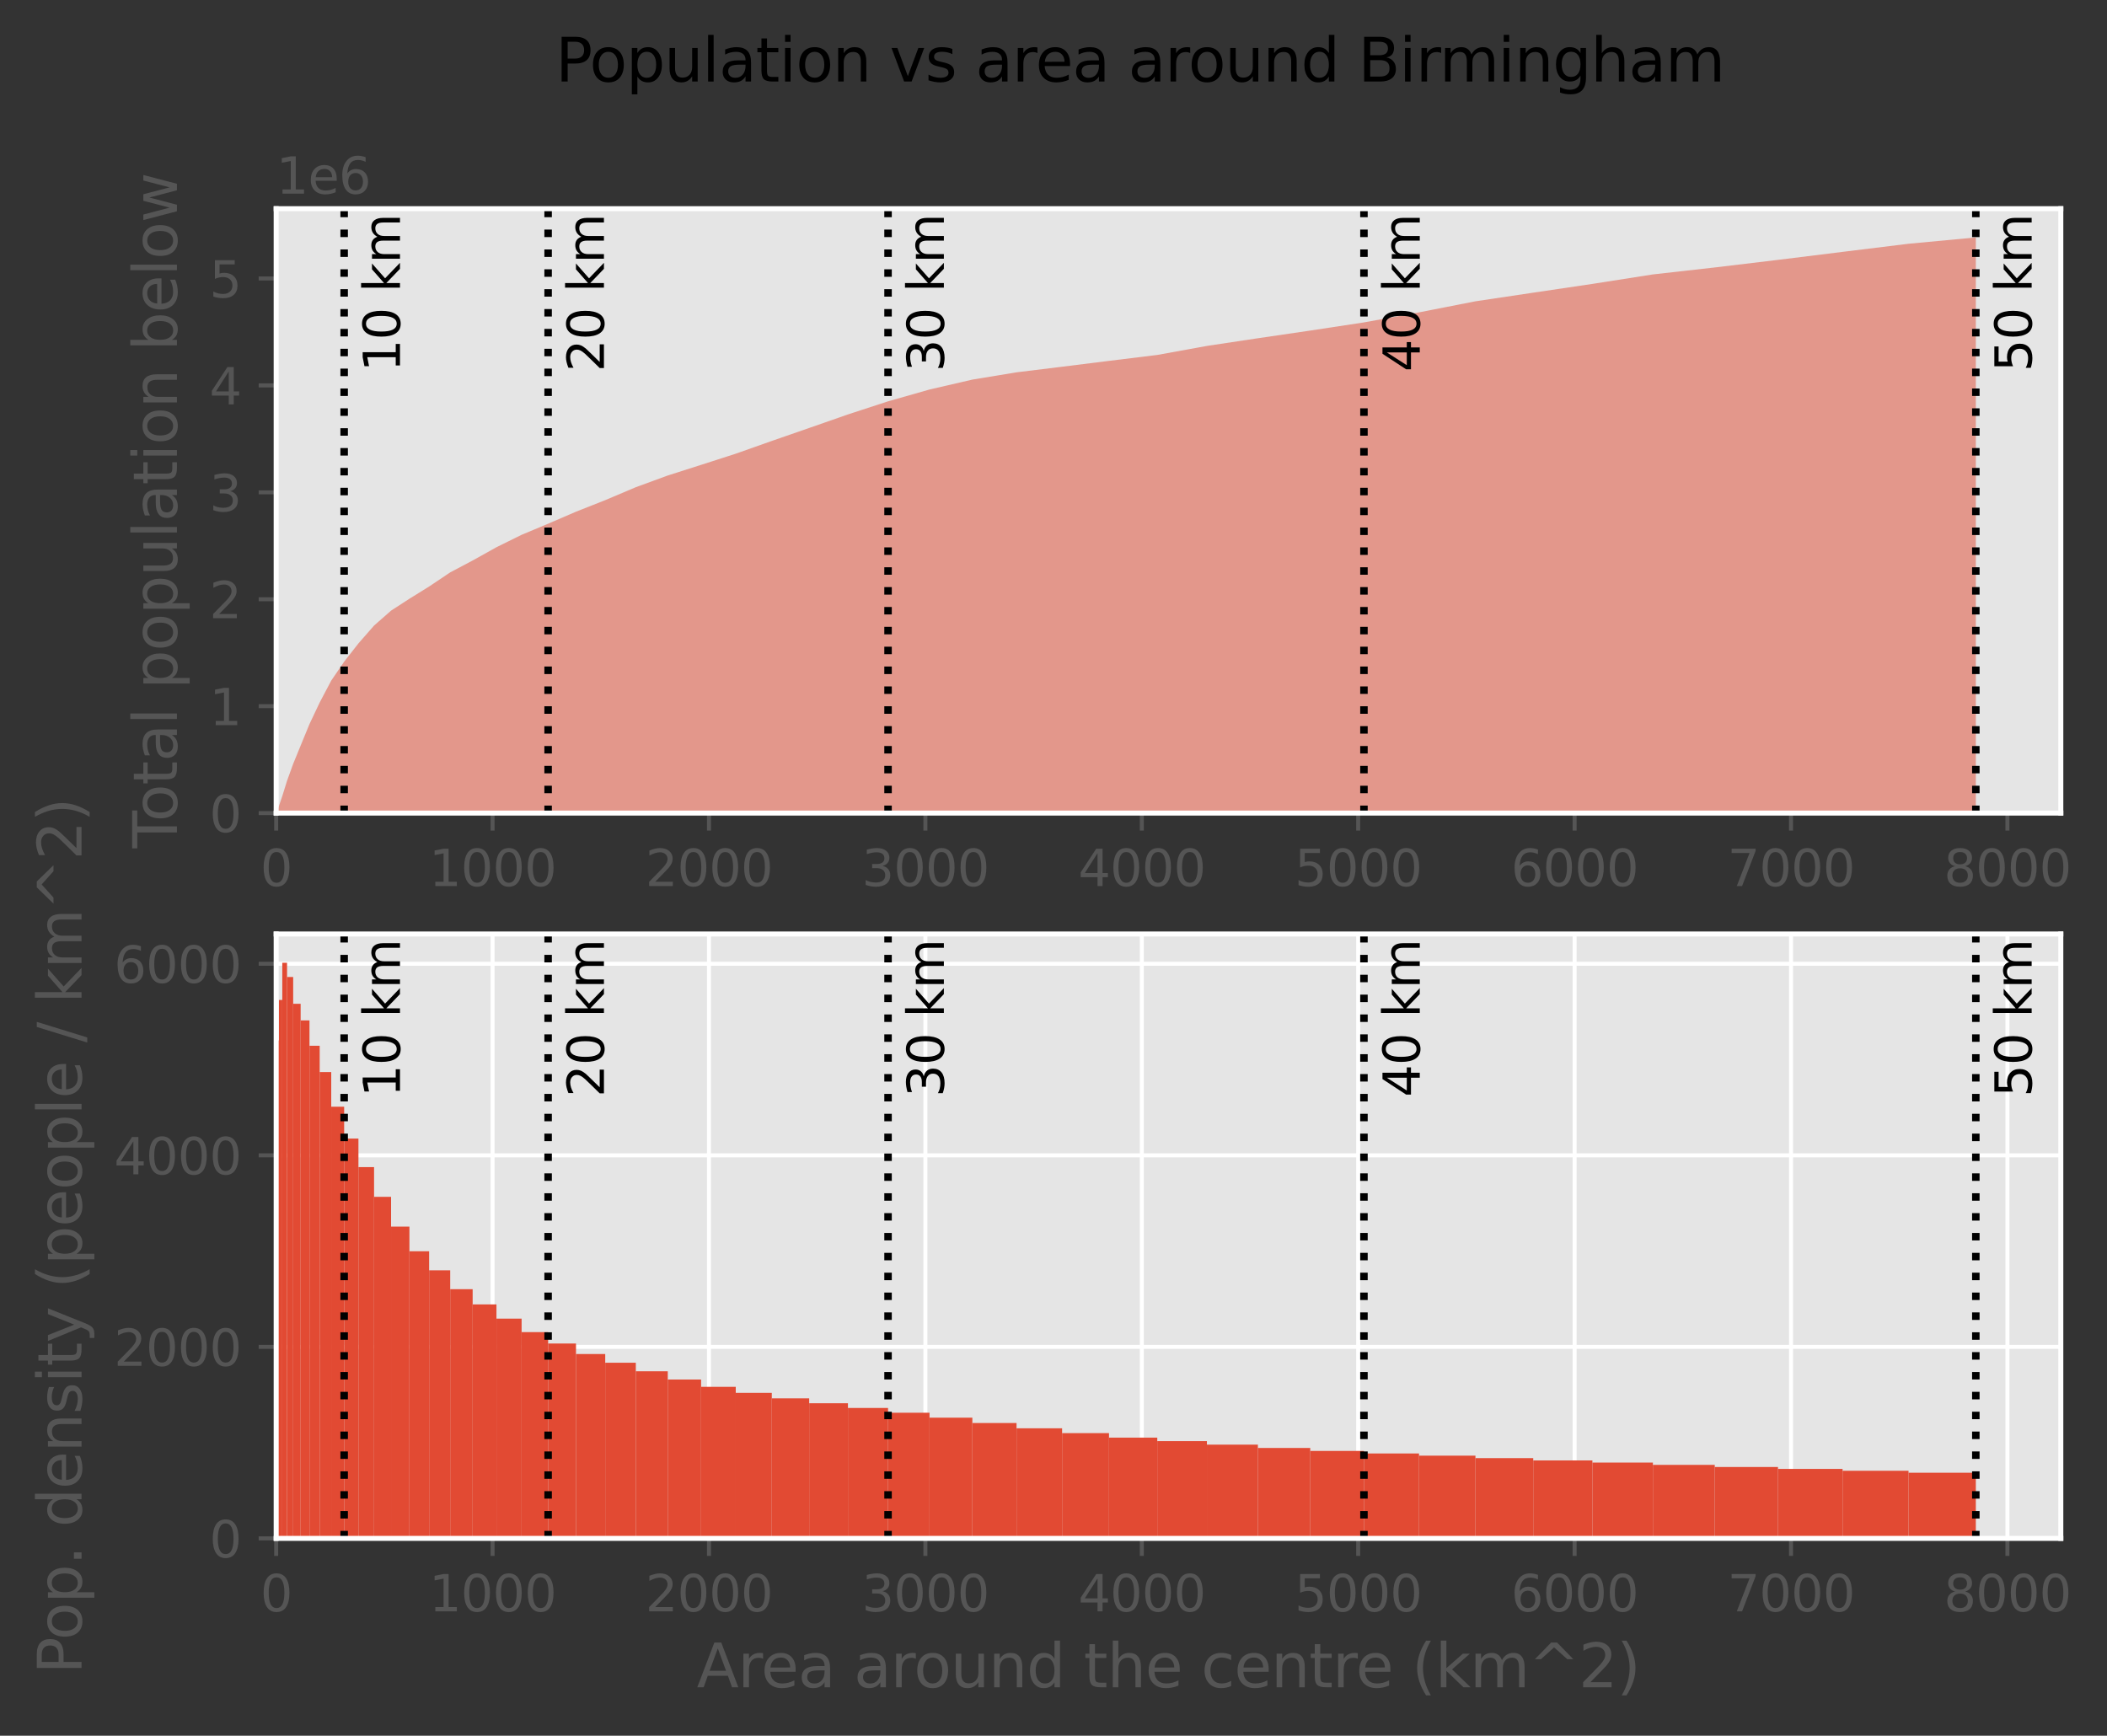 <?xml version="1.0" encoding="utf-8" standalone="no"?>
<!DOCTYPE svg PUBLIC "-//W3C//DTD SVG 1.1//EN"
  "http://www.w3.org/Graphics/SVG/1.1/DTD/svg11.dtd">
<svg xmlns:xlink="http://www.w3.org/1999/xlink" width="421.626pt" height="347.364pt" viewBox="0 0 421.626 347.364" xmlns="http://www.w3.org/2000/svg" version="1.1">
 <rect x="0" y="0" width="421.626" height="347.364" fill="#333333" stroke="none"/>
 <defs>
  <style type="text/css">*{stroke-linejoin: round; stroke-linecap: butt}</style>
 </defs>
 <g id="figure_1">
  <g id="patch_1">
   <path d="M 0 347.364 
L 421.626 347.364 
L 421.626 0 
L 0 0 
L 0 347.364 
z
" style="fill: none"/>
  </g>
  <g id="axes_1">
   <g id="patch_2">
    <path d="M 55.264 162.72 
L 412.384 162.72 
L 412.384 41.76 
L 55.264 41.76 
z
" style="fill: #e5e5e5"/>
   </g>
   <g id="matplotlib.axis_1">
    <g id="xtick_1">
     <g id="line2d_1">
      <defs>
       <path id="mc309a5db78" d="M 0 0 
L 0 3.5 
" style="stroke: #555555; stroke-width: 0.8"/>
      </defs>
      <g>
       <use xlink:href="#mc309a5db78" x="55.264" y="162.72" style="fill: #555555; stroke: #555555; stroke-width: 0.8"/>
      </g>
     </g>
     <g id="text_1">
      <!-- 0 -->
      <g style="fill: #555555" transform="translate(52.083 177.318) scale(0.1 -0.1)">
       <defs>
        <path id="DejaVuSans-30" d="M 2034 4250 
Q 1547 4250 1301 3770 
Q 1056 3291 1056 2328 
Q 1056 1369 1301 889 
Q 1547 409 2034 409 
Q 2525 409 2770 889 
Q 3016 1369 3016 2328 
Q 3016 3291 2770 3770 
Q 2525 4250 2034 4250 
z
M 2034 4750 
Q 2819 4750 3233 4129 
Q 3647 3509 3647 2328 
Q 3647 1150 3233 529 
Q 2819 -91 2034 -91 
Q 1250 -91 836 529 
Q 422 1150 422 2328 
Q 422 3509 836 4129 
Q 1250 4750 2034 4750 
z
" transform="scale(0.016)"/>
       </defs>
       <use xlink:href="#DejaVuSans-30"/>
      </g>
     </g>
    </g>
    <g id="xtick_2">
     <g id="line2d_2">
      <g>
       <use xlink:href="#mc309a5db78" x="98.568" y="162.72" style="fill: #555555; stroke: #555555; stroke-width: 0.8"/>
      </g>
     </g>
     <g id="text_2">
      <!-- 1000 -->
      <g style="fill: #555555" transform="translate(85.843 177.318) scale(0.1 -0.1)">
       <defs>
        <path id="DejaVuSans-31" d="M 794 531 
L 1825 531 
L 1825 4091 
L 703 3866 
L 703 4441 
L 1819 4666 
L 2450 4666 
L 2450 531 
L 3481 531 
L 3481 0 
L 794 0 
L 794 531 
z
" transform="scale(0.016)"/>
       </defs>
       <use xlink:href="#DejaVuSans-31"/>
       <use xlink:href="#DejaVuSans-30" x="63.623"/>
       <use xlink:href="#DejaVuSans-30" x="127.246"/>
       <use xlink:href="#DejaVuSans-30" x="190.869"/>
      </g>
     </g>
    </g>
    <g id="xtick_3">
     <g id="line2d_3">
      <g>
       <use xlink:href="#mc309a5db78" x="141.873" y="162.72" style="fill: #555555; stroke: #555555; stroke-width: 0.8"/>
      </g>
     </g>
     <g id="text_3">
      <!-- 2000 -->
      <g style="fill: #555555" transform="translate(129.148 177.318) scale(0.1 -0.1)">
       <defs>
        <path id="DejaVuSans-32" d="M 1228 531 
L 3431 531 
L 3431 0 
L 469 0 
L 469 531 
Q 828 903 1448 1529 
Q 2069 2156 2228 2338 
Q 2531 2678 2651 2914 
Q 2772 3150 2772 3378 
Q 2772 3750 2511 3984 
Q 2250 4219 1831 4219 
Q 1534 4219 1204 4116 
Q 875 4013 500 3803 
L 500 4441 
Q 881 4594 1212 4672 
Q 1544 4750 1819 4750 
Q 2544 4750 2975 4387 
Q 3406 4025 3406 3419 
Q 3406 3131 3298 2873 
Q 3191 2616 2906 2266 
Q 2828 2175 2409 1742 
Q 1991 1309 1228 531 
z
" transform="scale(0.016)"/>
       </defs>
       <use xlink:href="#DejaVuSans-32"/>
       <use xlink:href="#DejaVuSans-30" x="63.623"/>
       <use xlink:href="#DejaVuSans-30" x="127.246"/>
       <use xlink:href="#DejaVuSans-30" x="190.869"/>
      </g>
     </g>
    </g>
    <g id="xtick_4">
     <g id="line2d_4">
      <g>
       <use xlink:href="#mc309a5db78" x="185.178" y="162.72" style="fill: #555555; stroke: #555555; stroke-width: 0.8"/>
      </g>
     </g>
     <g id="text_4">
      <!-- 3000 -->
      <g style="fill: #555555" transform="translate(172.453 177.318) scale(0.1 -0.1)">
       <defs>
        <path id="DejaVuSans-33" d="M 2597 2516 
Q 3050 2419 3304 2112 
Q 3559 1806 3559 1356 
Q 3559 666 3084 287 
Q 2609 -91 1734 -91 
Q 1441 -91 1130 -33 
Q 819 25 488 141 
L 488 750 
Q 750 597 1062 519 
Q 1375 441 1716 441 
Q 2309 441 2620 675 
Q 2931 909 2931 1356 
Q 2931 1769 2642 2001 
Q 2353 2234 1838 2234 
L 1294 2234 
L 1294 2753 
L 1863 2753 
Q 2328 2753 2575 2939 
Q 2822 3125 2822 3475 
Q 2822 3834 2567 4026 
Q 2313 4219 1838 4219 
Q 1578 4219 1281 4162 
Q 984 4106 628 3988 
L 628 4550 
Q 988 4650 1302 4700 
Q 1616 4750 1894 4750 
Q 2613 4750 3031 4423 
Q 3450 4097 3450 3541 
Q 3450 3153 3228 2886 
Q 3006 2619 2597 2516 
z
" transform="scale(0.016)"/>
       </defs>
       <use xlink:href="#DejaVuSans-33"/>
       <use xlink:href="#DejaVuSans-30" x="63.623"/>
       <use xlink:href="#DejaVuSans-30" x="127.246"/>
       <use xlink:href="#DejaVuSans-30" x="190.869"/>
      </g>
     </g>
    </g>
    <g id="xtick_5">
     <g id="line2d_5">
      <g>
       <use xlink:href="#mc309a5db78" x="228.483" y="162.72" style="fill: #555555; stroke: #555555; stroke-width: 0.8"/>
      </g>
     </g>
     <g id="text_5">
      <!-- 4000 -->
      <g style="fill: #555555" transform="translate(215.758 177.318) scale(0.1 -0.1)">
       <defs>
        <path id="DejaVuSans-34" d="M 2419 4116 
L 825 1625 
L 2419 1625 
L 2419 4116 
z
M 2253 4666 
L 3047 4666 
L 3047 1625 
L 3713 1625 
L 3713 1100 
L 3047 1100 
L 3047 0 
L 2419 0 
L 2419 1100 
L 313 1100 
L 313 1709 
L 2253 4666 
z
" transform="scale(0.016)"/>
       </defs>
       <use xlink:href="#DejaVuSans-34"/>
       <use xlink:href="#DejaVuSans-30" x="63.623"/>
       <use xlink:href="#DejaVuSans-30" x="127.246"/>
       <use xlink:href="#DejaVuSans-30" x="190.869"/>
      </g>
     </g>
    </g>
    <g id="xtick_6">
     <g id="line2d_6">
      <g>
       <use xlink:href="#mc309a5db78" x="271.787" y="162.72" style="fill: #555555; stroke: #555555; stroke-width: 0.8"/>
      </g>
     </g>
     <g id="text_6">
      <!-- 5000 -->
      <g style="fill: #555555" transform="translate(259.062 177.318) scale(0.1 -0.1)">
       <defs>
        <path id="DejaVuSans-35" d="M 691 4666 
L 3169 4666 
L 3169 4134 
L 1269 4134 
L 1269 2991 
Q 1406 3038 1543 3061 
Q 1681 3084 1819 3084 
Q 2600 3084 3056 2656 
Q 3513 2228 3513 1497 
Q 3513 744 3044 326 
Q 2575 -91 1722 -91 
Q 1428 -91 1123 -41 
Q 819 9 494 109 
L 494 744 
Q 775 591 1075 516 
Q 1375 441 1709 441 
Q 2250 441 2565 725 
Q 2881 1009 2881 1497 
Q 2881 1984 2565 2268 
Q 2250 2553 1709 2553 
Q 1456 2553 1204 2497 
Q 953 2441 691 2322 
L 691 4666 
z
" transform="scale(0.016)"/>
       </defs>
       <use xlink:href="#DejaVuSans-35"/>
       <use xlink:href="#DejaVuSans-30" x="63.623"/>
       <use xlink:href="#DejaVuSans-30" x="127.246"/>
       <use xlink:href="#DejaVuSans-30" x="190.869"/>
      </g>
     </g>
    </g>
    <g id="xtick_7">
     <g id="line2d_7">
      <g>
       <use xlink:href="#mc309a5db78" x="315.092" y="162.72" style="fill: #555555; stroke: #555555; stroke-width: 0.8"/>
      </g>
     </g>
     <g id="text_7">
      <!-- 6000 -->
      <g style="fill: #555555" transform="translate(302.367 177.318) scale(0.1 -0.1)">
       <defs>
        <path id="DejaVuSans-36" d="M 2113 2584 
Q 1688 2584 1439 2293 
Q 1191 2003 1191 1497 
Q 1191 994 1439 701 
Q 1688 409 2113 409 
Q 2538 409 2786 701 
Q 3034 994 3034 1497 
Q 3034 2003 2786 2293 
Q 2538 2584 2113 2584 
z
M 3366 4563 
L 3366 3988 
Q 3128 4100 2886 4159 
Q 2644 4219 2406 4219 
Q 1781 4219 1451 3797 
Q 1122 3375 1075 2522 
Q 1259 2794 1537 2939 
Q 1816 3084 2150 3084 
Q 2853 3084 3261 2657 
Q 3669 2231 3669 1497 
Q 3669 778 3244 343 
Q 2819 -91 2113 -91 
Q 1303 -91 875 529 
Q 447 1150 447 2328 
Q 447 3434 972 4092 
Q 1497 4750 2381 4750 
Q 2619 4750 2861 4703 
Q 3103 4656 3366 4563 
z
" transform="scale(0.016)"/>
       </defs>
       <use xlink:href="#DejaVuSans-36"/>
       <use xlink:href="#DejaVuSans-30" x="63.623"/>
       <use xlink:href="#DejaVuSans-30" x="127.246"/>
       <use xlink:href="#DejaVuSans-30" x="190.869"/>
      </g>
     </g>
    </g>
    <g id="xtick_8">
     <g id="line2d_8">
      <g>
       <use xlink:href="#mc309a5db78" x="358.397" y="162.72" style="fill: #555555; stroke: #555555; stroke-width: 0.8"/>
      </g>
     </g>
     <g id="text_8">
      <!-- 7000 -->
      <g style="fill: #555555" transform="translate(345.672 177.318) scale(0.1 -0.1)">
       <defs>
        <path id="DejaVuSans-37" d="M 525 4666 
L 3525 4666 
L 3525 4397 
L 1831 0 
L 1172 0 
L 2766 4134 
L 525 4134 
L 525 4666 
z
" transform="scale(0.016)"/>
       </defs>
       <use xlink:href="#DejaVuSans-37"/>
       <use xlink:href="#DejaVuSans-30" x="63.623"/>
       <use xlink:href="#DejaVuSans-30" x="127.246"/>
       <use xlink:href="#DejaVuSans-30" x="190.869"/>
      </g>
     </g>
    </g>
    <g id="xtick_9">
     <g id="line2d_9">
      <g>
       <use xlink:href="#mc309a5db78" x="401.701" y="162.72" style="fill: #555555; stroke: #555555; stroke-width: 0.8"/>
      </g>
     </g>
     <g id="text_9">
      <!-- 8000 -->
      <g style="fill: #555555" transform="translate(388.976 177.318) scale(0.1 -0.1)">
       <defs>
        <path id="DejaVuSans-38" d="M 2034 2216 
Q 1584 2216 1326 1975 
Q 1069 1734 1069 1313 
Q 1069 891 1326 650 
Q 1584 409 2034 409 
Q 2484 409 2743 651 
Q 3003 894 3003 1313 
Q 3003 1734 2745 1975 
Q 2488 2216 2034 2216 
z
M 1403 2484 
Q 997 2584 770 2862 
Q 544 3141 544 3541 
Q 544 4100 942 4425 
Q 1341 4750 2034 4750 
Q 2731 4750 3128 4425 
Q 3525 4100 3525 3541 
Q 3525 3141 3298 2862 
Q 3072 2584 2669 2484 
Q 3125 2378 3379 2068 
Q 3634 1759 3634 1313 
Q 3634 634 3220 271 
Q 2806 -91 2034 -91 
Q 1263 -91 848 271 
Q 434 634 434 1313 
Q 434 1759 690 2068 
Q 947 2378 1403 2484 
z
M 1172 3481 
Q 1172 3119 1398 2916 
Q 1625 2713 2034 2713 
Q 2441 2713 2670 2916 
Q 2900 3119 2900 3481 
Q 2900 3844 2670 4047 
Q 2441 4250 2034 4250 
Q 1625 4250 1398 4047 
Q 1172 3844 1172 3481 
z
" transform="scale(0.016)"/>
       </defs>
       <use xlink:href="#DejaVuSans-38"/>
       <use xlink:href="#DejaVuSans-30" x="63.623"/>
       <use xlink:href="#DejaVuSans-30" x="127.246"/>
       <use xlink:href="#DejaVuSans-30" x="190.869"/>
      </g>
     </g>
    </g>
   </g>
   <g id="matplotlib.axis_2">
    <g id="ytick_1">
     <g id="line2d_10">
      <defs>
       <path id="m0404ec7071" d="M 0 0 
L -3.5 0 
" style="stroke: #555555; stroke-width: 0.8"/>
      </defs>
      <g>
       <use xlink:href="#m0404ec7071" x="55.264" y="162.72" style="fill: #555555; stroke: #555555; stroke-width: 0.8"/>
      </g>
     </g>
     <g id="text_10">
      <!-- 0 -->
      <g style="fill: #555555" transform="translate(41.901 166.519) scale(0.1 -0.1)">
       <use xlink:href="#DejaVuSans-30"/>
      </g>
     </g>
    </g>
    <g id="ytick_2">
     <g id="line2d_11">
      <g>
       <use xlink:href="#m0404ec7071" x="55.264" y="141.322" style="fill: #555555; stroke: #555555; stroke-width: 0.8"/>
      </g>
     </g>
     <g id="text_11">
      <!-- 1 -->
      <g style="fill: #555555" transform="translate(41.901 145.122) scale(0.1 -0.1)">
       <use xlink:href="#DejaVuSans-31"/>
      </g>
     </g>
    </g>
    <g id="ytick_3">
     <g id="line2d_12">
      <g>
       <use xlink:href="#m0404ec7071" x="55.264" y="119.925" style="fill: #555555; stroke: #555555; stroke-width: 0.8"/>
      </g>
     </g>
     <g id="text_12">
      <!-- 2 -->
      <g style="fill: #555555" transform="translate(41.901 123.724) scale(0.1 -0.1)">
       <use xlink:href="#DejaVuSans-32"/>
      </g>
     </g>
    </g>
    <g id="ytick_4">
     <g id="line2d_13">
      <g>
       <use xlink:href="#m0404ec7071" x="55.264" y="98.527" style="fill: #555555; stroke: #555555; stroke-width: 0.8"/>
      </g>
     </g>
     <g id="text_13">
      <!-- 3 -->
      <g style="fill: #555555" transform="translate(41.901 102.326) scale(0.1 -0.1)">
       <use xlink:href="#DejaVuSans-33"/>
      </g>
     </g>
    </g>
    <g id="ytick_5">
     <g id="line2d_14">
      <g>
       <use xlink:href="#m0404ec7071" x="55.264" y="77.129" style="fill: #555555; stroke: #555555; stroke-width: 0.8"/>
      </g>
     </g>
     <g id="text_14">
      <!-- 4 -->
      <g style="fill: #555555" transform="translate(41.901 80.928) scale(0.1 -0.1)">
       <use xlink:href="#DejaVuSans-34"/>
      </g>
     </g>
    </g>
    <g id="ytick_6">
     <g id="line2d_15">
      <g>
       <use xlink:href="#m0404ec7071" x="55.264" y="55.732" style="fill: #555555; stroke: #555555; stroke-width: 0.8"/>
      </g>
     </g>
     <g id="text_15">
      <!-- 5 -->
      <g style="fill: #555555" transform="translate(41.901 59.531) scale(0.1 -0.1)">
       <use xlink:href="#DejaVuSans-35"/>
      </g>
     </g>
    </g>
    <g id="text_16">
     <!-- Total population below -->
     <g style="fill: #555555" transform="translate(35.406 169.74) rotate(-90) scale(0.12 -0.12)">
      <defs>
       <path id="DejaVuSans-54" d="M -19 4666 
L 3928 4666 
L 3928 4134 
L 2272 4134 
L 2272 0 
L 1638 0 
L 1638 4134 
L -19 4134 
L -19 4666 
z
" transform="scale(0.016)"/>
       <path id="DejaVuSans-6f" d="M 1959 3097 
Q 1497 3097 1228 2736 
Q 959 2375 959 1747 
Q 959 1119 1226 758 
Q 1494 397 1959 397 
Q 2419 397 2687 759 
Q 2956 1122 2956 1747 
Q 2956 2369 2687 2733 
Q 2419 3097 1959 3097 
z
M 1959 3584 
Q 2709 3584 3137 3096 
Q 3566 2609 3566 1747 
Q 3566 888 3137 398 
Q 2709 -91 1959 -91 
Q 1206 -91 779 398 
Q 353 888 353 1747 
Q 353 2609 779 3096 
Q 1206 3584 1959 3584 
z
" transform="scale(0.016)"/>
       <path id="DejaVuSans-74" d="M 1172 4494 
L 1172 3500 
L 2356 3500 
L 2356 3053 
L 1172 3053 
L 1172 1153 
Q 1172 725 1289 603 
Q 1406 481 1766 481 
L 2356 481 
L 2356 0 
L 1766 0 
Q 1100 0 847 248 
Q 594 497 594 1153 
L 594 3053 
L 172 3053 
L 172 3500 
L 594 3500 
L 594 4494 
L 1172 4494 
z
" transform="scale(0.016)"/>
       <path id="DejaVuSans-61" d="M 2194 1759 
Q 1497 1759 1228 1600 
Q 959 1441 959 1056 
Q 959 750 1161 570 
Q 1363 391 1709 391 
Q 2188 391 2477 730 
Q 2766 1069 2766 1631 
L 2766 1759 
L 2194 1759 
z
M 3341 1997 
L 3341 0 
L 2766 0 
L 2766 531 
Q 2569 213 2275 61 
Q 1981 -91 1556 -91 
Q 1019 -91 701 211 
Q 384 513 384 1019 
Q 384 1609 779 1909 
Q 1175 2209 1959 2209 
L 2766 2209 
L 2766 2266 
Q 2766 2663 2505 2880 
Q 2244 3097 1772 3097 
Q 1472 3097 1187 3025 
Q 903 2953 641 2809 
L 641 3341 
Q 956 3463 1253 3523 
Q 1550 3584 1831 3584 
Q 2591 3584 2966 3190 
Q 3341 2797 3341 1997 
z
" transform="scale(0.016)"/>
       <path id="DejaVuSans-6c" d="M 603 4863 
L 1178 4863 
L 1178 0 
L 603 0 
L 603 4863 
z
" transform="scale(0.016)"/>
       <path id="DejaVuSans-20" transform="scale(0.016)"/>
       <path id="DejaVuSans-70" d="M 1159 525 
L 1159 -1331 
L 581 -1331 
L 581 3500 
L 1159 3500 
L 1159 2969 
Q 1341 3281 1617 3432 
Q 1894 3584 2278 3584 
Q 2916 3584 3314 3078 
Q 3713 2572 3713 1747 
Q 3713 922 3314 415 
Q 2916 -91 2278 -91 
Q 1894 -91 1617 61 
Q 1341 213 1159 525 
z
M 3116 1747 
Q 3116 2381 2855 2742 
Q 2594 3103 2138 3103 
Q 1681 3103 1420 2742 
Q 1159 2381 1159 1747 
Q 1159 1113 1420 752 
Q 1681 391 2138 391 
Q 2594 391 2855 752 
Q 3116 1113 3116 1747 
z
" transform="scale(0.016)"/>
       <path id="DejaVuSans-75" d="M 544 1381 
L 544 3500 
L 1119 3500 
L 1119 1403 
Q 1119 906 1312 657 
Q 1506 409 1894 409 
Q 2359 409 2629 706 
Q 2900 1003 2900 1516 
L 2900 3500 
L 3475 3500 
L 3475 0 
L 2900 0 
L 2900 538 
Q 2691 219 2414 64 
Q 2138 -91 1772 -91 
Q 1169 -91 856 284 
Q 544 659 544 1381 
z
M 1991 3584 
L 1991 3584 
z
" transform="scale(0.016)"/>
       <path id="DejaVuSans-69" d="M 603 3500 
L 1178 3500 
L 1178 0 
L 603 0 
L 603 3500 
z
M 603 4863 
L 1178 4863 
L 1178 4134 
L 603 4134 
L 603 4863 
z
" transform="scale(0.016)"/>
       <path id="DejaVuSans-6e" d="M 3513 2113 
L 3513 0 
L 2938 0 
L 2938 2094 
Q 2938 2591 2744 2837 
Q 2550 3084 2163 3084 
Q 1697 3084 1428 2787 
Q 1159 2491 1159 1978 
L 1159 0 
L 581 0 
L 581 3500 
L 1159 3500 
L 1159 2956 
Q 1366 3272 1645 3428 
Q 1925 3584 2291 3584 
Q 2894 3584 3203 3211 
Q 3513 2838 3513 2113 
z
" transform="scale(0.016)"/>
       <path id="DejaVuSans-62" d="M 3116 1747 
Q 3116 2381 2855 2742 
Q 2594 3103 2138 3103 
Q 1681 3103 1420 2742 
Q 1159 2381 1159 1747 
Q 1159 1113 1420 752 
Q 1681 391 2138 391 
Q 2594 391 2855 752 
Q 3116 1113 3116 1747 
z
M 1159 2969 
Q 1341 3281 1617 3432 
Q 1894 3584 2278 3584 
Q 2916 3584 3314 3078 
Q 3713 2572 3713 1747 
Q 3713 922 3314 415 
Q 2916 -91 2278 -91 
Q 1894 -91 1617 61 
Q 1341 213 1159 525 
L 1159 0 
L 581 0 
L 581 4863 
L 1159 4863 
L 1159 2969 
z
" transform="scale(0.016)"/>
       <path id="DejaVuSans-65" d="M 3597 1894 
L 3597 1613 
L 953 1613 
Q 991 1019 1311 708 
Q 1631 397 2203 397 
Q 2534 397 2845 478 
Q 3156 559 3463 722 
L 3463 178 
Q 3153 47 2828 -22 
Q 2503 -91 2169 -91 
Q 1331 -91 842 396 
Q 353 884 353 1716 
Q 353 2575 817 3079 
Q 1281 3584 2069 3584 
Q 2775 3584 3186 3129 
Q 3597 2675 3597 1894 
z
M 3022 2063 
Q 3016 2534 2758 2815 
Q 2500 3097 2075 3097 
Q 1594 3097 1305 2825 
Q 1016 2553 972 2059 
L 3022 2063 
z
" transform="scale(0.016)"/>
       <path id="DejaVuSans-77" d="M 269 3500 
L 844 3500 
L 1563 769 
L 2278 3500 
L 2956 3500 
L 3675 769 
L 4391 3500 
L 4966 3500 
L 4050 0 
L 3372 0 
L 2619 2869 
L 1863 0 
L 1184 0 
L 269 3500 
z
" transform="scale(0.016)"/>
      </defs>
      <use xlink:href="#DejaVuSans-54"/>
      <use xlink:href="#DejaVuSans-6f" x="44.084"/>
      <use xlink:href="#DejaVuSans-74" x="105.266"/>
      <use xlink:href="#DejaVuSans-61" x="144.475"/>
      <use xlink:href="#DejaVuSans-6c" x="205.754"/>
      <use xlink:href="#DejaVuSans-20" x="233.537"/>
      <use xlink:href="#DejaVuSans-70" x="265.324"/>
      <use xlink:href="#DejaVuSans-6f" x="328.801"/>
      <use xlink:href="#DejaVuSans-70" x="389.982"/>
      <use xlink:href="#DejaVuSans-75" x="453.459"/>
      <use xlink:href="#DejaVuSans-6c" x="516.838"/>
      <use xlink:href="#DejaVuSans-61" x="544.621"/>
      <use xlink:href="#DejaVuSans-74" x="605.9"/>
      <use xlink:href="#DejaVuSans-69" x="645.109"/>
      <use xlink:href="#DejaVuSans-6f" x="672.893"/>
      <use xlink:href="#DejaVuSans-6e" x="734.074"/>
      <use xlink:href="#DejaVuSans-20" x="797.453"/>
      <use xlink:href="#DejaVuSans-62" x="829.24"/>
      <use xlink:href="#DejaVuSans-65" x="892.717"/>
      <use xlink:href="#DejaVuSans-6c" x="954.24"/>
      <use xlink:href="#DejaVuSans-6f" x="982.023"/>
      <use xlink:href="#DejaVuSans-77" x="1043.205"/>
     </g>
    </g>
    <g id="text_17">
     <!-- 1e6 -->
     <g style="fill: #555555" transform="translate(55.264 38.76) scale(0.1 -0.1)">
      <use xlink:href="#DejaVuSans-31"/>
      <use xlink:href="#DejaVuSans-65" x="63.623"/>
      <use xlink:href="#DejaVuSans-36" x="125.146"/>
     </g>
    </g>
   </g>
   <g id="PolyCollection_1">
    <path d="M 55.264 162.72 
L 55.264 162.72 
L 55.4 162.426 
L 55.808 161.322 
L 56.488 159.318 
L 57.44 156.255 
L 58.665 152.869 
L 60.161 149.211 
L 61.93 144.904 
L 63.971 140.589 
L 66.283 136.206 
L 68.868 132.419 
L 71.725 128.764 
L 74.854 125.19 
L 78.255 122.205 
L 81.929 119.822 
L 85.874 117.374 
L 90.091 114.545 
L 94.581 112.171 
L 99.343 109.514 
L 104.376 107.029 
L 109.682 104.811 
L 115.26 102.404 
L 121.11 100.092 
L 127.232 97.501 
L 133.626 95.159 
L 140.292 93.031 
L 147.231 90.796 
L 154.441 88.244 
L 161.924 85.647 
L 169.678 82.939 
L 177.705 80.317 
L 186.004 77.952 
L 194.575 75.969 
L 203.418 74.511 
L 212.533 73.394 
L 221.92 72.22 
L 231.579 71.034 
L 241.51 69.228 
L 251.714 67.693 
L 262.189 66.155 
L 272.937 64.522 
L 283.957 62.511 
L 295.248 60.298 
L 306.812 58.571 
L 318.648 56.816 
L 330.756 54.919 
L 343.136 53.525 
L 355.789 52.008 
L 368.713 50.406 
L 381.91 48.782 
L 395.378 47.52 
L 395.378 162.72 
L 395.378 162.72 
L 381.91 162.72 
L 368.713 162.72 
L 355.789 162.72 
L 343.136 162.72 
L 330.756 162.72 
L 318.648 162.72 
L 306.812 162.72 
L 295.248 162.72 
L 283.957 162.72 
L 272.937 162.72 
L 262.189 162.72 
L 251.714 162.72 
L 241.51 162.72 
L 231.579 162.72 
L 221.92 162.72 
L 212.533 162.72 
L 203.418 162.72 
L 194.575 162.72 
L 186.004 162.72 
L 177.705 162.72 
L 169.678 162.72 
L 161.924 162.72 
L 154.441 162.72 
L 147.231 162.72 
L 140.292 162.72 
L 133.626 162.72 
L 127.232 162.72 
L 121.11 162.72 
L 115.26 162.72 
L 109.682 162.72 
L 104.376 162.72 
L 99.343 162.72 
L 94.581 162.72 
L 90.091 162.72 
L 85.874 162.72 
L 81.929 162.72 
L 78.255 162.72 
L 74.854 162.72 
L 71.725 162.72 
L 68.868 162.72 
L 66.283 162.72 
L 63.971 162.72 
L 61.93 162.72 
L 60.161 162.72 
L 58.665 162.72 
L 57.44 162.72 
L 56.488 162.72 
L 55.808 162.72 
L 55.4 162.72 
L 55.264 162.72 
z
" clip-path="url(#p7b7cd3ddfc)" style="fill: #e24a33; fill-opacity: 0.5"/>
   </g>
   <g id="line2d_16">
    <path d="M 68.868 162.72 
L 68.868 41.76 
" clip-path="url(#p7b7cd3ddfc)" style="fill: none; stroke-dasharray: 1.5,2.475; stroke-dashoffset: 0; stroke: #000000; stroke-width: 1.5"/>
   </g>
   <g id="line2d_17">
    <path d="M 109.682 162.72 
L 109.682 41.76 
" clip-path="url(#p7b7cd3ddfc)" style="fill: none; stroke-dasharray: 1.5,2.475; stroke-dashoffset: 0; stroke: #000000; stroke-width: 1.5"/>
   </g>
   <g id="line2d_18">
    <path d="M 177.705 162.72 
L 177.705 41.76 
" clip-path="url(#p7b7cd3ddfc)" style="fill: none; stroke-dasharray: 1.5,2.475; stroke-dashoffset: 0; stroke: #000000; stroke-width: 1.5"/>
   </g>
   <g id="line2d_19">
    <path d="M 272.937 162.72 
L 272.937 41.76 
" clip-path="url(#p7b7cd3ddfc)" style="fill: none; stroke-dasharray: 1.5,2.475; stroke-dashoffset: 0; stroke: #000000; stroke-width: 1.5"/>
   </g>
   <g id="line2d_20">
    <path d="M 395.378 162.72 
L 395.378 41.76 
" clip-path="url(#p7b7cd3ddfc)" style="fill: none; stroke-dasharray: 1.5,2.475; stroke-dashoffset: 0; stroke: #000000; stroke-width: 1.5"/>
   </g>
   <g id="patch_3">
    <path d="M 55.264 162.72 
L 55.264 41.76 
" style="fill: none; stroke: #ffffff; stroke-linejoin: miter; stroke-linecap: square"/>
   </g>
   <g id="patch_4">
    <path d="M 412.384 162.72 
L 412.384 41.76 
" style="fill: none; stroke: #ffffff; stroke-linejoin: miter; stroke-linecap: square"/>
   </g>
   <g id="patch_5">
    <path d="M 55.264 162.72 
L 412.384 162.72 
" style="fill: none; stroke: #ffffff; stroke-linejoin: miter; stroke-linecap: square"/>
   </g>
   <g id="patch_6">
    <path d="M 55.264 41.76 
L 412.384 41.76 
" style="fill: none; stroke: #ffffff; stroke-linejoin: miter; stroke-linecap: square"/>
   </g>
   <g id="text_18">
    <!-- 10 km -->
    <g transform="translate(80.038 74.404) rotate(-90) scale(0.1 -0.1)">
     <defs>
      <path id="DejaVuSans-6b" d="M 581 4863 
L 1159 4863 
L 1159 1991 
L 2875 3500 
L 3609 3500 
L 1753 1863 
L 3688 0 
L 2938 0 
L 1159 1709 
L 1159 0 
L 581 0 
L 581 4863 
z
" transform="scale(0.016)"/>
      <path id="DejaVuSans-6d" d="M 3328 2828 
Q 3544 3216 3844 3400 
Q 4144 3584 4550 3584 
Q 5097 3584 5394 3201 
Q 5691 2819 5691 2113 
L 5691 0 
L 5113 0 
L 5113 2094 
Q 5113 2597 4934 2840 
Q 4756 3084 4391 3084 
Q 3944 3084 3684 2787 
Q 3425 2491 3425 1978 
L 3425 0 
L 2847 0 
L 2847 2094 
Q 2847 2600 2669 2842 
Q 2491 3084 2119 3084 
Q 1678 3084 1418 2786 
Q 1159 2488 1159 1978 
L 1159 0 
L 581 0 
L 581 3500 
L 1159 3500 
L 1159 2956 
Q 1356 3278 1631 3431 
Q 1906 3584 2284 3584 
Q 2666 3584 2933 3390 
Q 3200 3197 3328 2828 
z
" transform="scale(0.016)"/>
     </defs>
     <use xlink:href="#DejaVuSans-31"/>
     <use xlink:href="#DejaVuSans-30" x="63.623"/>
     <use xlink:href="#DejaVuSans-20" x="127.246"/>
     <use xlink:href="#DejaVuSans-6b" x="159.033"/>
     <use xlink:href="#DejaVuSans-6d" x="216.943"/>
    </g>
   </g>
   <g id="text_19">
    <!-- 20 km -->
    <g transform="translate(120.852 74.404) rotate(-90) scale(0.1 -0.1)">
     <use xlink:href="#DejaVuSans-32"/>
     <use xlink:href="#DejaVuSans-30" x="63.623"/>
     <use xlink:href="#DejaVuSans-20" x="127.246"/>
     <use xlink:href="#DejaVuSans-6b" x="159.033"/>
     <use xlink:href="#DejaVuSans-6d" x="216.943"/>
    </g>
   </g>
   <g id="text_20">
    <!-- 30 km -->
    <g transform="translate(188.875 74.404) rotate(-90) scale(0.1 -0.1)">
     <use xlink:href="#DejaVuSans-33"/>
     <use xlink:href="#DejaVuSans-30" x="63.623"/>
     <use xlink:href="#DejaVuSans-20" x="127.246"/>
     <use xlink:href="#DejaVuSans-6b" x="159.033"/>
     <use xlink:href="#DejaVuSans-6d" x="216.943"/>
    </g>
   </g>
   <g id="text_21">
    <!-- 40 km -->
    <g transform="translate(284.107 74.404) rotate(-90) scale(0.1 -0.1)">
     <use xlink:href="#DejaVuSans-34"/>
     <use xlink:href="#DejaVuSans-30" x="63.623"/>
     <use xlink:href="#DejaVuSans-20" x="127.246"/>
     <use xlink:href="#DejaVuSans-6b" x="159.033"/>
     <use xlink:href="#DejaVuSans-6d" x="216.943"/>
    </g>
   </g>
   <g id="text_22">
    <!-- 50 km -->
    <g transform="translate(406.548 74.404) rotate(-90) scale(0.1 -0.1)">
     <use xlink:href="#DejaVuSans-35"/>
     <use xlink:href="#DejaVuSans-30" x="63.623"/>
     <use xlink:href="#DejaVuSans-20" x="127.246"/>
     <use xlink:href="#DejaVuSans-6b" x="159.033"/>
     <use xlink:href="#DejaVuSans-6d" x="216.943"/>
    </g>
   </g>
  </g>
  <g id="axes_2">
   <g id="patch_7">
    <path d="M 55.264 307.872 
L 412.384 307.872 
L 412.384 186.912 
L 55.264 186.912 
z
" style="fill: #e5e5e5"/>
   </g>
   <g id="matplotlib.axis_3">
    <g id="xtick_10">
     <g id="line2d_21">
      <path d="M 55.264 307.872 
L 55.264 186.912 
" clip-path="url(#pbf2468cc4e)" style="fill: none; stroke: #ffffff; stroke-width: 0.8; stroke-linecap: square"/>
     </g>
     <g id="line2d_22">
      <g>
       <use xlink:href="#mc309a5db78" x="55.264" y="307.872" style="fill: #555555; stroke: #555555; stroke-width: 0.8"/>
      </g>
     </g>
     <g id="text_23">
      <!-- 0 -->
      <g style="fill: #555555" transform="translate(52.083 322.47) scale(0.1 -0.1)">
       <use xlink:href="#DejaVuSans-30"/>
      </g>
     </g>
    </g>
    <g id="xtick_11">
     <g id="line2d_23">
      <path d="M 98.568 307.872 
L 98.568 186.912 
" clip-path="url(#pbf2468cc4e)" style="fill: none; stroke: #ffffff; stroke-width: 0.8; stroke-linecap: square"/>
     </g>
     <g id="line2d_24">
      <g>
       <use xlink:href="#mc309a5db78" x="98.568" y="307.872" style="fill: #555555; stroke: #555555; stroke-width: 0.8"/>
      </g>
     </g>
     <g id="text_24">
      <!-- 1000 -->
      <g style="fill: #555555" transform="translate(85.843 322.47) scale(0.1 -0.1)">
       <use xlink:href="#DejaVuSans-31"/>
       <use xlink:href="#DejaVuSans-30" x="63.623"/>
       <use xlink:href="#DejaVuSans-30" x="127.246"/>
       <use xlink:href="#DejaVuSans-30" x="190.869"/>
      </g>
     </g>
    </g>
    <g id="xtick_12">
     <g id="line2d_25">
      <path d="M 141.873 307.872 
L 141.873 186.912 
" clip-path="url(#pbf2468cc4e)" style="fill: none; stroke: #ffffff; stroke-width: 0.8; stroke-linecap: square"/>
     </g>
     <g id="line2d_26">
      <g>
       <use xlink:href="#mc309a5db78" x="141.873" y="307.872" style="fill: #555555; stroke: #555555; stroke-width: 0.8"/>
      </g>
     </g>
     <g id="text_25">
      <!-- 2000 -->
      <g style="fill: #555555" transform="translate(129.148 322.47) scale(0.1 -0.1)">
       <use xlink:href="#DejaVuSans-32"/>
       <use xlink:href="#DejaVuSans-30" x="63.623"/>
       <use xlink:href="#DejaVuSans-30" x="127.246"/>
       <use xlink:href="#DejaVuSans-30" x="190.869"/>
      </g>
     </g>
    </g>
    <g id="xtick_13">
     <g id="line2d_27">
      <path d="M 185.178 307.872 
L 185.178 186.912 
" clip-path="url(#pbf2468cc4e)" style="fill: none; stroke: #ffffff; stroke-width: 0.8; stroke-linecap: square"/>
     </g>
     <g id="line2d_28">
      <g>
       <use xlink:href="#mc309a5db78" x="185.178" y="307.872" style="fill: #555555; stroke: #555555; stroke-width: 0.8"/>
      </g>
     </g>
     <g id="text_26">
      <!-- 3000 -->
      <g style="fill: #555555" transform="translate(172.453 322.47) scale(0.1 -0.1)">
       <use xlink:href="#DejaVuSans-33"/>
       <use xlink:href="#DejaVuSans-30" x="63.623"/>
       <use xlink:href="#DejaVuSans-30" x="127.246"/>
       <use xlink:href="#DejaVuSans-30" x="190.869"/>
      </g>
     </g>
    </g>
    <g id="xtick_14">
     <g id="line2d_29">
      <path d="M 228.483 307.872 
L 228.483 186.912 
" clip-path="url(#pbf2468cc4e)" style="fill: none; stroke: #ffffff; stroke-width: 0.8; stroke-linecap: square"/>
     </g>
     <g id="line2d_30">
      <g>
       <use xlink:href="#mc309a5db78" x="228.483" y="307.872" style="fill: #555555; stroke: #555555; stroke-width: 0.8"/>
      </g>
     </g>
     <g id="text_27">
      <!-- 4000 -->
      <g style="fill: #555555" transform="translate(215.758 322.47) scale(0.1 -0.1)">
       <use xlink:href="#DejaVuSans-34"/>
       <use xlink:href="#DejaVuSans-30" x="63.623"/>
       <use xlink:href="#DejaVuSans-30" x="127.246"/>
       <use xlink:href="#DejaVuSans-30" x="190.869"/>
      </g>
     </g>
    </g>
    <g id="xtick_15">
     <g id="line2d_31">
      <path d="M 271.787 307.872 
L 271.787 186.912 
" clip-path="url(#pbf2468cc4e)" style="fill: none; stroke: #ffffff; stroke-width: 0.8; stroke-linecap: square"/>
     </g>
     <g id="line2d_32">
      <g>
       <use xlink:href="#mc309a5db78" x="271.787" y="307.872" style="fill: #555555; stroke: #555555; stroke-width: 0.8"/>
      </g>
     </g>
     <g id="text_28">
      <!-- 5000 -->
      <g style="fill: #555555" transform="translate(259.062 322.47) scale(0.1 -0.1)">
       <use xlink:href="#DejaVuSans-35"/>
       <use xlink:href="#DejaVuSans-30" x="63.623"/>
       <use xlink:href="#DejaVuSans-30" x="127.246"/>
       <use xlink:href="#DejaVuSans-30" x="190.869"/>
      </g>
     </g>
    </g>
    <g id="xtick_16">
     <g id="line2d_33">
      <path d="M 315.092 307.872 
L 315.092 186.912 
" clip-path="url(#pbf2468cc4e)" style="fill: none; stroke: #ffffff; stroke-width: 0.8; stroke-linecap: square"/>
     </g>
     <g id="line2d_34">
      <g>
       <use xlink:href="#mc309a5db78" x="315.092" y="307.872" style="fill: #555555; stroke: #555555; stroke-width: 0.8"/>
      </g>
     </g>
     <g id="text_29">
      <!-- 6000 -->
      <g style="fill: #555555" transform="translate(302.367 322.47) scale(0.1 -0.1)">
       <use xlink:href="#DejaVuSans-36"/>
       <use xlink:href="#DejaVuSans-30" x="63.623"/>
       <use xlink:href="#DejaVuSans-30" x="127.246"/>
       <use xlink:href="#DejaVuSans-30" x="190.869"/>
      </g>
     </g>
    </g>
    <g id="xtick_17">
     <g id="line2d_35">
      <path d="M 358.397 307.872 
L 358.397 186.912 
" clip-path="url(#pbf2468cc4e)" style="fill: none; stroke: #ffffff; stroke-width: 0.8; stroke-linecap: square"/>
     </g>
     <g id="line2d_36">
      <g>
       <use xlink:href="#mc309a5db78" x="358.397" y="307.872" style="fill: #555555; stroke: #555555; stroke-width: 0.8"/>
      </g>
     </g>
     <g id="text_30">
      <!-- 7000 -->
      <g style="fill: #555555" transform="translate(345.672 322.47) scale(0.1 -0.1)">
       <use xlink:href="#DejaVuSans-37"/>
       <use xlink:href="#DejaVuSans-30" x="63.623"/>
       <use xlink:href="#DejaVuSans-30" x="127.246"/>
       <use xlink:href="#DejaVuSans-30" x="190.869"/>
      </g>
     </g>
    </g>
    <g id="xtick_18">
     <g id="line2d_37">
      <path d="M 401.701 307.872 
L 401.701 186.912 
" clip-path="url(#pbf2468cc4e)" style="fill: none; stroke: #ffffff; stroke-width: 0.8; stroke-linecap: square"/>
     </g>
     <g id="line2d_38">
      <g>
       <use xlink:href="#mc309a5db78" x="401.701" y="307.872" style="fill: #555555; stroke: #555555; stroke-width: 0.8"/>
      </g>
     </g>
     <g id="text_31">
      <!-- 8000 -->
      <g style="fill: #555555" transform="translate(388.976 322.47) scale(0.1 -0.1)">
       <use xlink:href="#DejaVuSans-38"/>
       <use xlink:href="#DejaVuSans-30" x="63.623"/>
       <use xlink:href="#DejaVuSans-30" x="127.246"/>
       <use xlink:href="#DejaVuSans-30" x="190.869"/>
      </g>
     </g>
    </g>
    <g id="text_32">
     <!-- Area around the centre (km^2) -->
     <g style="fill: #555555" transform="translate(139.436 337.668) scale(0.12 -0.12)">
      <defs>
       <path id="DejaVuSans-41" d="M 2188 4044 
L 1331 1722 
L 3047 1722 
L 2188 4044 
z
M 1831 4666 
L 2547 4666 
L 4325 0 
L 3669 0 
L 3244 1197 
L 1141 1197 
L 716 0 
L 50 0 
L 1831 4666 
z
" transform="scale(0.016)"/>
       <path id="DejaVuSans-72" d="M 2631 2963 
Q 2534 3019 2420 3045 
Q 2306 3072 2169 3072 
Q 1681 3072 1420 2755 
Q 1159 2438 1159 1844 
L 1159 0 
L 581 0 
L 581 3500 
L 1159 3500 
L 1159 2956 
Q 1341 3275 1631 3429 
Q 1922 3584 2338 3584 
Q 2397 3584 2469 3576 
Q 2541 3569 2628 3553 
L 2631 2963 
z
" transform="scale(0.016)"/>
       <path id="DejaVuSans-64" d="M 2906 2969 
L 2906 4863 
L 3481 4863 
L 3481 0 
L 2906 0 
L 2906 525 
Q 2725 213 2448 61 
Q 2172 -91 1784 -91 
Q 1150 -91 751 415 
Q 353 922 353 1747 
Q 353 2572 751 3078 
Q 1150 3584 1784 3584 
Q 2172 3584 2448 3432 
Q 2725 3281 2906 2969 
z
M 947 1747 
Q 947 1113 1208 752 
Q 1469 391 1925 391 
Q 2381 391 2643 752 
Q 2906 1113 2906 1747 
Q 2906 2381 2643 2742 
Q 2381 3103 1925 3103 
Q 1469 3103 1208 2742 
Q 947 2381 947 1747 
z
" transform="scale(0.016)"/>
       <path id="DejaVuSans-68" d="M 3513 2113 
L 3513 0 
L 2938 0 
L 2938 2094 
Q 2938 2591 2744 2837 
Q 2550 3084 2163 3084 
Q 1697 3084 1428 2787 
Q 1159 2491 1159 1978 
L 1159 0 
L 581 0 
L 581 4863 
L 1159 4863 
L 1159 2956 
Q 1366 3272 1645 3428 
Q 1925 3584 2291 3584 
Q 2894 3584 3203 3211 
Q 3513 2838 3513 2113 
z
" transform="scale(0.016)"/>
       <path id="DejaVuSans-63" d="M 3122 3366 
L 3122 2828 
Q 2878 2963 2633 3030 
Q 2388 3097 2138 3097 
Q 1578 3097 1268 2742 
Q 959 2388 959 1747 
Q 959 1106 1268 751 
Q 1578 397 2138 397 
Q 2388 397 2633 464 
Q 2878 531 3122 666 
L 3122 134 
Q 2881 22 2623 -34 
Q 2366 -91 2075 -91 
Q 1284 -91 818 406 
Q 353 903 353 1747 
Q 353 2603 823 3093 
Q 1294 3584 2113 3584 
Q 2378 3584 2631 3529 
Q 2884 3475 3122 3366 
z
" transform="scale(0.016)"/>
       <path id="DejaVuSans-28" d="M 1984 4856 
Q 1566 4138 1362 3434 
Q 1159 2731 1159 2009 
Q 1159 1288 1364 580 
Q 1569 -128 1984 -844 
L 1484 -844 
Q 1016 -109 783 600 
Q 550 1309 550 2009 
Q 550 2706 781 3412 
Q 1013 4119 1484 4856 
L 1984 4856 
z
" transform="scale(0.016)"/>
       <path id="DejaVuSans-5e" d="M 2988 4666 
L 4684 2925 
L 4056 2925 
L 2681 4159 
L 1306 2925 
L 678 2925 
L 2375 4666 
L 2988 4666 
z
" transform="scale(0.016)"/>
       <path id="DejaVuSans-29" d="M 513 4856 
L 1013 4856 
Q 1481 4119 1714 3412 
Q 1947 2706 1947 2009 
Q 1947 1309 1714 600 
Q 1481 -109 1013 -844 
L 513 -844 
Q 928 -128 1133 580 
Q 1338 1288 1338 2009 
Q 1338 2731 1133 3434 
Q 928 4138 513 4856 
z
" transform="scale(0.016)"/>
      </defs>
      <use xlink:href="#DejaVuSans-41"/>
      <use xlink:href="#DejaVuSans-72" x="68.408"/>
      <use xlink:href="#DejaVuSans-65" x="107.271"/>
      <use xlink:href="#DejaVuSans-61" x="168.795"/>
      <use xlink:href="#DejaVuSans-20" x="230.074"/>
      <use xlink:href="#DejaVuSans-61" x="261.861"/>
      <use xlink:href="#DejaVuSans-72" x="323.141"/>
      <use xlink:href="#DejaVuSans-6f" x="362.004"/>
      <use xlink:href="#DejaVuSans-75" x="423.186"/>
      <use xlink:href="#DejaVuSans-6e" x="486.564"/>
      <use xlink:href="#DejaVuSans-64" x="549.943"/>
      <use xlink:href="#DejaVuSans-20" x="613.42"/>
      <use xlink:href="#DejaVuSans-74" x="645.207"/>
      <use xlink:href="#DejaVuSans-68" x="684.416"/>
      <use xlink:href="#DejaVuSans-65" x="747.795"/>
      <use xlink:href="#DejaVuSans-20" x="809.318"/>
      <use xlink:href="#DejaVuSans-63" x="841.105"/>
      <use xlink:href="#DejaVuSans-65" x="896.086"/>
      <use xlink:href="#DejaVuSans-6e" x="957.609"/>
      <use xlink:href="#DejaVuSans-74" x="1020.988"/>
      <use xlink:href="#DejaVuSans-72" x="1060.197"/>
      <use xlink:href="#DejaVuSans-65" x="1099.061"/>
      <use xlink:href="#DejaVuSans-20" x="1160.584"/>
      <use xlink:href="#DejaVuSans-28" x="1192.371"/>
      <use xlink:href="#DejaVuSans-6b" x="1231.385"/>
      <use xlink:href="#DejaVuSans-6d" x="1289.295"/>
      <use xlink:href="#DejaVuSans-5e" x="1386.707"/>
      <use xlink:href="#DejaVuSans-32" x="1470.496"/>
      <use xlink:href="#DejaVuSans-29" x="1534.119"/>
     </g>
    </g>
   </g>
   <g id="matplotlib.axis_4">
    <g id="ytick_7">
     <g id="line2d_39">
      <path d="M 55.264 307.872 
L 412.384 307.872 
" clip-path="url(#pbf2468cc4e)" style="fill: none; stroke: #ffffff; stroke-width: 0.8; stroke-linecap: square"/>
     </g>
     <g id="line2d_40">
      <g>
       <use xlink:href="#m0404ec7071" x="55.264" y="307.872" style="fill: #555555; stroke: #555555; stroke-width: 0.8"/>
      </g>
     </g>
     <g id="text_33">
      <!-- 0 -->
      <g style="fill: #555555" transform="translate(41.901 311.671) scale(0.1 -0.1)">
       <use xlink:href="#DejaVuSans-30"/>
      </g>
     </g>
    </g>
    <g id="ytick_8">
     <g id="line2d_41">
      <path d="M 55.264 269.541 
L 412.384 269.541 
" clip-path="url(#pbf2468cc4e)" style="fill: none; stroke: #ffffff; stroke-width: 0.8; stroke-linecap: square"/>
     </g>
     <g id="line2d_42">
      <g>
       <use xlink:href="#m0404ec7071" x="55.264" y="269.541" style="fill: #555555; stroke: #555555; stroke-width: 0.8"/>
      </g>
     </g>
     <g id="text_34">
      <!-- 2000 -->
      <g style="fill: #555555" transform="translate(22.814 273.34) scale(0.1 -0.1)">
       <use xlink:href="#DejaVuSans-32"/>
       <use xlink:href="#DejaVuSans-30" x="63.623"/>
       <use xlink:href="#DejaVuSans-30" x="127.246"/>
       <use xlink:href="#DejaVuSans-30" x="190.869"/>
      </g>
     </g>
    </g>
    <g id="ytick_9">
     <g id="line2d_43">
      <path d="M 55.264 231.21 
L 412.384 231.21 
" clip-path="url(#pbf2468cc4e)" style="fill: none; stroke: #ffffff; stroke-width: 0.8; stroke-linecap: square"/>
     </g>
     <g id="line2d_44">
      <g>
       <use xlink:href="#m0404ec7071" x="55.264" y="231.21" style="fill: #555555; stroke: #555555; stroke-width: 0.8"/>
      </g>
     </g>
     <g id="text_35">
      <!-- 4000 -->
      <g style="fill: #555555" transform="translate(22.814 235.009) scale(0.1 -0.1)">
       <use xlink:href="#DejaVuSans-34"/>
       <use xlink:href="#DejaVuSans-30" x="63.623"/>
       <use xlink:href="#DejaVuSans-30" x="127.246"/>
       <use xlink:href="#DejaVuSans-30" x="190.869"/>
      </g>
     </g>
    </g>
    <g id="ytick_10">
     <g id="line2d_45">
      <path d="M 55.264 192.879 
L 412.384 192.879 
" clip-path="url(#pbf2468cc4e)" style="fill: none; stroke: #ffffff; stroke-width: 0.8; stroke-linecap: square"/>
     </g>
     <g id="line2d_46">
      <g>
       <use xlink:href="#m0404ec7071" x="55.264" y="192.879" style="fill: #555555; stroke: #555555; stroke-width: 0.8"/>
      </g>
     </g>
     <g id="text_36">
      <!-- 6000 -->
      <g style="fill: #555555" transform="translate(22.814 196.678) scale(0.1 -0.1)">
       <use xlink:href="#DejaVuSans-36"/>
       <use xlink:href="#DejaVuSans-30" x="63.623"/>
       <use xlink:href="#DejaVuSans-30" x="127.246"/>
       <use xlink:href="#DejaVuSans-30" x="190.869"/>
      </g>
     </g>
    </g>
    <g id="text_37">
     <!-- Pop. density (people / km^2) -->
     <g style="fill: #555555" transform="translate(16.318 335.014) rotate(-90) scale(0.12 -0.12)">
      <defs>
       <path id="DejaVuSans-50" d="M 1259 4147 
L 1259 2394 
L 2053 2394 
Q 2494 2394 2734 2622 
Q 2975 2850 2975 3272 
Q 2975 3691 2734 3919 
Q 2494 4147 2053 4147 
L 1259 4147 
z
M 628 4666 
L 2053 4666 
Q 2838 4666 3239 4311 
Q 3641 3956 3641 3272 
Q 3641 2581 3239 2228 
Q 2838 1875 2053 1875 
L 1259 1875 
L 1259 0 
L 628 0 
L 628 4666 
z
" transform="scale(0.016)"/>
       <path id="DejaVuSans-2e" d="M 684 794 
L 1344 794 
L 1344 0 
L 684 0 
L 684 794 
z
" transform="scale(0.016)"/>
       <path id="DejaVuSans-73" d="M 2834 3397 
L 2834 2853 
Q 2591 2978 2328 3040 
Q 2066 3103 1784 3103 
Q 1356 3103 1142 2972 
Q 928 2841 928 2578 
Q 928 2378 1081 2264 
Q 1234 2150 1697 2047 
L 1894 2003 
Q 2506 1872 2764 1633 
Q 3022 1394 3022 966 
Q 3022 478 2636 193 
Q 2250 -91 1575 -91 
Q 1294 -91 989 -36 
Q 684 19 347 128 
L 347 722 
Q 666 556 975 473 
Q 1284 391 1588 391 
Q 1994 391 2212 530 
Q 2431 669 2431 922 
Q 2431 1156 2273 1281 
Q 2116 1406 1581 1522 
L 1381 1569 
Q 847 1681 609 1914 
Q 372 2147 372 2553 
Q 372 3047 722 3315 
Q 1072 3584 1716 3584 
Q 2034 3584 2315 3537 
Q 2597 3491 2834 3397 
z
" transform="scale(0.016)"/>
       <path id="DejaVuSans-79" d="M 2059 -325 
Q 1816 -950 1584 -1140 
Q 1353 -1331 966 -1331 
L 506 -1331 
L 506 -850 
L 844 -850 
Q 1081 -850 1212 -737 
Q 1344 -625 1503 -206 
L 1606 56 
L 191 3500 
L 800 3500 
L 1894 763 
L 2988 3500 
L 3597 3500 
L 2059 -325 
z
" transform="scale(0.016)"/>
       <path id="DejaVuSans-2f" d="M 1625 4666 
L 2156 4666 
L 531 -594 
L 0 -594 
L 1625 4666 
z
" transform="scale(0.016)"/>
      </defs>
      <use xlink:href="#DejaVuSans-50"/>
      <use xlink:href="#DejaVuSans-6f" x="56.678"/>
      <use xlink:href="#DejaVuSans-70" x="117.859"/>
      <use xlink:href="#DejaVuSans-2e" x="181.336"/>
      <use xlink:href="#DejaVuSans-20" x="213.123"/>
      <use xlink:href="#DejaVuSans-64" x="244.91"/>
      <use xlink:href="#DejaVuSans-65" x="308.387"/>
      <use xlink:href="#DejaVuSans-6e" x="369.91"/>
      <use xlink:href="#DejaVuSans-73" x="433.289"/>
      <use xlink:href="#DejaVuSans-69" x="485.389"/>
      <use xlink:href="#DejaVuSans-74" x="513.172"/>
      <use xlink:href="#DejaVuSans-79" x="552.381"/>
      <use xlink:href="#DejaVuSans-20" x="611.561"/>
      <use xlink:href="#DejaVuSans-28" x="643.348"/>
      <use xlink:href="#DejaVuSans-70" x="682.361"/>
      <use xlink:href="#DejaVuSans-65" x="745.838"/>
      <use xlink:href="#DejaVuSans-6f" x="807.361"/>
      <use xlink:href="#DejaVuSans-70" x="868.543"/>
      <use xlink:href="#DejaVuSans-6c" x="932.02"/>
      <use xlink:href="#DejaVuSans-65" x="959.803"/>
      <use xlink:href="#DejaVuSans-20" x="1021.326"/>
      <use xlink:href="#DejaVuSans-2f" x="1053.113"/>
      <use xlink:href="#DejaVuSans-20" x="1086.805"/>
      <use xlink:href="#DejaVuSans-6b" x="1118.592"/>
      <use xlink:href="#DejaVuSans-6d" x="1176.502"/>
      <use xlink:href="#DejaVuSans-5e" x="1273.914"/>
      <use xlink:href="#DejaVuSans-32" x="1357.703"/>
      <use xlink:href="#DejaVuSans-29" x="1421.326"/>
     </g>
    </g>
   </g>
   <g id="patch_8">
    <path d="M 55.264 307.872 
L 55.4 307.872 
L 55.4 224.111 
L 55.264 224.111 
z
" clip-path="url(#pbf2468cc4e)" style="fill: #e24a33"/>
   </g>
   <g id="patch_9">
    <path d="M 55.4 307.872 
L 55.808 307.872 
L 55.808 208.213 
L 55.4 208.213 
z
" clip-path="url(#pbf2468cc4e)" style="fill: #e24a33"/>
   </g>
   <g id="patch_10">
    <path d="M 55.808 307.872 
L 56.488 307.872 
L 56.488 200.116 
L 55.808 200.116 
z
" clip-path="url(#pbf2468cc4e)" style="fill: #e24a33"/>
   </g>
   <g id="patch_11">
    <path d="M 56.488 307.872 
L 57.44 307.872 
L 57.44 192.672 
L 56.488 192.672 
z
" clip-path="url(#pbf2468cc4e)" style="fill: #e24a33"/>
   </g>
   <g id="patch_12">
    <path d="M 57.44 307.872 
L 58.665 307.872 
L 58.665 195.527 
L 57.44 195.527 
z
" clip-path="url(#pbf2468cc4e)" style="fill: #e24a33"/>
   </g>
   <g id="patch_13">
    <path d="M 58.665 307.872 
L 60.161 307.872 
L 60.161 200.883 
L 58.665 200.883 
z
" clip-path="url(#pbf2468cc4e)" style="fill: #e24a33"/>
   </g>
   <g id="patch_14">
    <path d="M 60.161 307.872 
L 61.93 307.872 
L 61.93 204.209 
L 60.161 204.209 
z
" clip-path="url(#pbf2468cc4e)" style="fill: #e24a33"/>
   </g>
   <g id="patch_15">
    <path d="M 61.93 307.872 
L 63.971 307.872 
L 63.971 209.283 
L 61.93 209.283 
z
" clip-path="url(#pbf2468cc4e)" style="fill: #e24a33"/>
   </g>
   <g id="patch_16">
    <path d="M 63.971 307.872 
L 66.283 307.872 
L 66.283 214.546 
L 63.971 214.546 
z
" clip-path="url(#pbf2468cc4e)" style="fill: #e24a33"/>
   </g>
   <g id="patch_17">
    <path d="M 66.283 307.872 
L 68.868 307.872 
L 68.868 221.482 
L 66.283 221.482 
z
" clip-path="url(#pbf2468cc4e)" style="fill: #e24a33"/>
   </g>
   <g id="patch_18">
    <path d="M 68.868 307.872 
L 71.725 307.872 
L 71.725 227.863 
L 68.868 227.863 
z
" clip-path="url(#pbf2468cc4e)" style="fill: #e24a33"/>
   </g>
   <g id="patch_19">
    <path d="M 71.725 307.872 
L 74.854 307.872 
L 74.854 233.566 
L 71.725 233.566 
z
" clip-path="url(#pbf2468cc4e)" style="fill: #e24a33"/>
   </g>
   <g id="patch_20">
    <path d="M 74.854 307.872 
L 78.255 307.872 
L 78.255 239.522 
L 74.854 239.522 
z
" clip-path="url(#pbf2468cc4e)" style="fill: #e24a33"/>
   </g>
   <g id="patch_21">
    <path d="M 78.255 307.872 
L 81.929 307.872 
L 81.929 245.472 
L 78.255 245.472 
z
" clip-path="url(#pbf2468cc4e)" style="fill: #e24a33"/>
   </g>
   <g id="patch_22">
    <path d="M 81.929 307.872 
L 85.874 307.872 
L 85.874 250.413 
L 81.929 250.413 
z
" clip-path="url(#pbf2468cc4e)" style="fill: #e24a33"/>
   </g>
   <g id="patch_23">
    <path d="M 85.874 307.872 
L 90.091 307.872 
L 90.091 254.22 
L 85.874 254.22 
z
" clip-path="url(#pbf2468cc4e)" style="fill: #e24a33"/>
   </g>
   <g id="patch_24">
    <path d="M 90.091 307.872 
L 94.581 307.872 
L 94.581 258.005 
L 90.091 258.005 
z
" clip-path="url(#pbf2468cc4e)" style="fill: #e24a33"/>
   </g>
   <g id="patch_25">
    <path d="M 94.581 307.872 
L 99.343 307.872 
L 99.343 261.053 
L 94.581 261.053 
z
" clip-path="url(#pbf2468cc4e)" style="fill: #e24a33"/>
   </g>
   <g id="patch_26">
    <path d="M 99.343 307.872 
L 104.376 307.872 
L 104.376 263.89 
L 99.343 263.89 
z
" clip-path="url(#pbf2468cc4e)" style="fill: #e24a33"/>
   </g>
   <g id="patch_27">
    <path d="M 104.376 307.872 
L 109.682 307.872 
L 109.682 266.596 
L 104.376 266.596 
z
" clip-path="url(#pbf2468cc4e)" style="fill: #e24a33"/>
   </g>
   <g id="patch_28">
    <path d="M 109.682 307.872 
L 115.26 307.872 
L 115.26 268.878 
L 109.682 268.878 
z
" clip-path="url(#pbf2468cc4e)" style="fill: #e24a33"/>
   </g>
   <g id="patch_29">
    <path d="M 115.26 307.872 
L 121.11 307.872 
L 121.11 270.98 
L 115.26 270.98 
z
" clip-path="url(#pbf2468cc4e)" style="fill: #e24a33"/>
   </g>
   <g id="patch_30">
    <path d="M 121.11 307.872 
L 127.232 307.872 
L 127.232 272.722 
L 121.11 272.722 
z
" clip-path="url(#pbf2468cc4e)" style="fill: #e24a33"/>
   </g>
   <g id="patch_31">
    <path d="M 127.232 307.872 
L 133.626 307.872 
L 133.626 274.431 
L 127.232 274.431 
z
" clip-path="url(#pbf2468cc4e)" style="fill: #e24a33"/>
   </g>
   <g id="patch_32">
    <path d="M 133.626 307.872 
L 140.292 307.872 
L 140.292 276.082 
L 133.626 276.082 
z
" clip-path="url(#pbf2468cc4e)" style="fill: #e24a33"/>
   </g>
   <g id="patch_33">
    <path d="M 140.292 307.872 
L 147.231 307.872 
L 147.231 277.538 
L 140.292 277.538 
z
" clip-path="url(#pbf2468cc4e)" style="fill: #e24a33"/>
   </g>
   <g id="patch_34">
    <path d="M 147.231 307.872 
L 154.441 307.872 
L 154.441 278.745 
L 147.231 278.745 
z
" clip-path="url(#pbf2468cc4e)" style="fill: #e24a33"/>
   </g>
   <g id="patch_35">
    <path d="M 154.441 307.872 
L 161.924 307.872 
L 161.924 279.844 
L 154.441 279.844 
z
" clip-path="url(#pbf2468cc4e)" style="fill: #e24a33"/>
   </g>
   <g id="patch_36">
    <path d="M 161.924 307.872 
L 169.678 307.872 
L 169.678 280.826 
L 161.924 280.826 
z
" clip-path="url(#pbf2468cc4e)" style="fill: #e24a33"/>
   </g>
   <g id="patch_37">
    <path d="M 169.678 307.872 
L 177.705 307.872 
L 177.705 281.768 
L 169.678 281.768 
z
" clip-path="url(#pbf2468cc4e)" style="fill: #e24a33"/>
   </g>
   <g id="patch_38">
    <path d="M 177.705 307.872 
L 186.004 307.872 
L 186.004 282.723 
L 177.705 282.723 
z
" clip-path="url(#pbf2468cc4e)" style="fill: #e24a33"/>
   </g>
   <g id="patch_39">
    <path d="M 186.004 307.872 
L 194.575 307.872 
L 194.575 283.719 
L 186.004 283.719 
z
" clip-path="url(#pbf2468cc4e)" style="fill: #e24a33"/>
   </g>
   <g id="patch_40">
    <path d="M 194.575 307.872 
L 203.418 307.872 
L 203.418 284.778 
L 194.575 284.778 
z
" clip-path="url(#pbf2468cc4e)" style="fill: #e24a33"/>
   </g>
   <g id="patch_41">
    <path d="M 203.418 307.872 
L 212.533 307.872 
L 212.533 285.842 
L 203.418 285.842 
z
" clip-path="url(#pbf2468cc4e)" style="fill: #e24a33"/>
   </g>
   <g id="patch_42">
    <path d="M 212.533 307.872 
L 221.92 307.872 
L 221.92 286.809 
L 212.533 286.809 
z
" clip-path="url(#pbf2468cc4e)" style="fill: #e24a33"/>
   </g>
   <g id="patch_43">
    <path d="M 221.92 307.872 
L 231.579 307.872 
L 231.579 287.702 
L 221.92 287.702 
z
" clip-path="url(#pbf2468cc4e)" style="fill: #e24a33"/>
   </g>
   <g id="patch_44">
    <path d="M 231.579 307.872 
L 241.51 307.872 
L 241.51 288.402 
L 231.579 288.402 
z
" clip-path="url(#pbf2468cc4e)" style="fill: #e24a33"/>
   </g>
   <g id="patch_45">
    <path d="M 241.51 307.872 
L 251.714 307.872 
L 251.714 289.11 
L 241.51 289.11 
z
" clip-path="url(#pbf2468cc4e)" style="fill: #e24a33"/>
   </g>
   <g id="patch_46">
    <path d="M 251.714 307.872 
L 262.189 307.872 
L 262.189 289.771 
L 251.714 289.771 
z
" clip-path="url(#pbf2468cc4e)" style="fill: #e24a33"/>
   </g>
   <g id="patch_47">
    <path d="M 262.189 307.872 
L 272.937 307.872 
L 272.937 290.374 
L 262.189 290.374 
z
" clip-path="url(#pbf2468cc4e)" style="fill: #e24a33"/>
   </g>
   <g id="patch_48">
    <path d="M 272.937 307.872 
L 283.957 307.872 
L 283.957 290.876 
L 272.937 290.876 
z
" clip-path="url(#pbf2468cc4e)" style="fill: #e24a33"/>
   </g>
   <g id="patch_49">
    <path d="M 283.957 307.872 
L 295.248 307.872 
L 295.248 291.318 
L 283.957 291.318 
z
" clip-path="url(#pbf2468cc4e)" style="fill: #e24a33"/>
   </g>
   <g id="patch_50">
    <path d="M 295.248 307.872 
L 306.812 307.872 
L 306.812 291.813 
L 295.248 291.813 
z
" clip-path="url(#pbf2468cc4e)" style="fill: #e24a33"/>
   </g>
   <g id="patch_51">
    <path d="M 306.812 307.872 
L 318.648 307.872 
L 318.648 292.276 
L 306.812 292.276 
z
" clip-path="url(#pbf2468cc4e)" style="fill: #e24a33"/>
   </g>
   <g id="patch_52">
    <path d="M 318.648 307.872 
L 330.756 307.872 
L 330.756 292.694 
L 318.648 292.694 
z
" clip-path="url(#pbf2468cc4e)" style="fill: #e24a33"/>
   </g>
   <g id="patch_53">
    <path d="M 330.756 307.872 
L 343.136 307.872 
L 343.136 293.159 
L 330.756 293.159 
z
" clip-path="url(#pbf2468cc4e)" style="fill: #e24a33"/>
   </g>
   <g id="patch_54">
    <path d="M 343.136 307.872 
L 355.789 307.872 
L 355.789 293.583 
L 343.136 293.583 
z
" clip-path="url(#pbf2468cc4e)" style="fill: #e24a33"/>
   </g>
   <g id="patch_55">
    <path d="M 355.789 307.872 
L 368.713 307.872 
L 368.713 293.974 
L 355.789 293.974 
z
" clip-path="url(#pbf2468cc4e)" style="fill: #e24a33"/>
   </g>
   <g id="patch_56">
    <path d="M 368.713 307.872 
L 381.91 307.872 
L 381.91 294.343 
L 368.713 294.343 
z
" clip-path="url(#pbf2468cc4e)" style="fill: #e24a33"/>
   </g>
   <g id="patch_57">
    <path d="M 381.91 307.872 
L 395.378 307.872 
L 395.378 294.734 
L 381.91 294.734 
z
" clip-path="url(#pbf2468cc4e)" style="fill: #e24a33"/>
   </g>
   <g id="line2d_47">
    <path d="M 68.868 307.872 
L 68.868 186.912 
" clip-path="url(#pbf2468cc4e)" style="fill: none; stroke-dasharray: 1.5,2.475; stroke-dashoffset: 0; stroke: #000000; stroke-width: 1.5"/>
   </g>
   <g id="line2d_48">
    <path d="M 109.682 307.872 
L 109.682 186.912 
" clip-path="url(#pbf2468cc4e)" style="fill: none; stroke-dasharray: 1.5,2.475; stroke-dashoffset: 0; stroke: #000000; stroke-width: 1.5"/>
   </g>
   <g id="line2d_49">
    <path d="M 177.705 307.872 
L 177.705 186.912 
" clip-path="url(#pbf2468cc4e)" style="fill: none; stroke-dasharray: 1.5,2.475; stroke-dashoffset: 0; stroke: #000000; stroke-width: 1.5"/>
   </g>
   <g id="line2d_50">
    <path d="M 272.937 307.872 
L 272.937 186.912 
" clip-path="url(#pbf2468cc4e)" style="fill: none; stroke-dasharray: 1.5,2.475; stroke-dashoffset: 0; stroke: #000000; stroke-width: 1.5"/>
   </g>
   <g id="line2d_51">
    <path d="M 395.378 307.872 
L 395.378 186.912 
" clip-path="url(#pbf2468cc4e)" style="fill: none; stroke-dasharray: 1.5,2.475; stroke-dashoffset: 0; stroke: #000000; stroke-width: 1.5"/>
   </g>
   <g id="patch_58">
    <path d="M 55.264 307.872 
L 55.264 186.912 
" style="fill: none; stroke: #ffffff; stroke-linejoin: miter; stroke-linecap: square"/>
   </g>
   <g id="patch_59">
    <path d="M 412.384 307.872 
L 412.384 186.912 
" style="fill: none; stroke: #ffffff; stroke-linejoin: miter; stroke-linecap: square"/>
   </g>
   <g id="patch_60">
    <path d="M 55.264 307.872 
L 412.384 307.872 
" style="fill: none; stroke: #ffffff; stroke-linejoin: miter; stroke-linecap: square"/>
   </g>
   <g id="patch_61">
    <path d="M 55.264 186.912 
L 412.384 186.912 
" style="fill: none; stroke: #ffffff; stroke-linejoin: miter; stroke-linecap: square"/>
   </g>
   <g id="text_38">
    <!-- 10 km -->
    <g transform="translate(80.038 219.556) rotate(-90) scale(0.1 -0.1)">
     <use xlink:href="#DejaVuSans-31"/>
     <use xlink:href="#DejaVuSans-30" x="63.623"/>
     <use xlink:href="#DejaVuSans-20" x="127.246"/>
     <use xlink:href="#DejaVuSans-6b" x="159.033"/>
     <use xlink:href="#DejaVuSans-6d" x="216.943"/>
    </g>
   </g>
   <g id="text_39">
    <!-- 20 km -->
    <g transform="translate(120.852 219.556) rotate(-90) scale(0.1 -0.1)">
     <use xlink:href="#DejaVuSans-32"/>
     <use xlink:href="#DejaVuSans-30" x="63.623"/>
     <use xlink:href="#DejaVuSans-20" x="127.246"/>
     <use xlink:href="#DejaVuSans-6b" x="159.033"/>
     <use xlink:href="#DejaVuSans-6d" x="216.943"/>
    </g>
   </g>
   <g id="text_40">
    <!-- 30 km -->
    <g transform="translate(188.875 219.556) rotate(-90) scale(0.1 -0.1)">
     <use xlink:href="#DejaVuSans-33"/>
     <use xlink:href="#DejaVuSans-30" x="63.623"/>
     <use xlink:href="#DejaVuSans-20" x="127.246"/>
     <use xlink:href="#DejaVuSans-6b" x="159.033"/>
     <use xlink:href="#DejaVuSans-6d" x="216.943"/>
    </g>
   </g>
   <g id="text_41">
    <!-- 40 km -->
    <g transform="translate(284.107 219.556) rotate(-90) scale(0.1 -0.1)">
     <use xlink:href="#DejaVuSans-34"/>
     <use xlink:href="#DejaVuSans-30" x="63.623"/>
     <use xlink:href="#DejaVuSans-20" x="127.246"/>
     <use xlink:href="#DejaVuSans-6b" x="159.033"/>
     <use xlink:href="#DejaVuSans-6d" x="216.943"/>
    </g>
   </g>
   <g id="text_42">
    <!-- 50 km -->
    <g transform="translate(406.548 219.556) rotate(-90) scale(0.1 -0.1)">
     <use xlink:href="#DejaVuSans-35"/>
     <use xlink:href="#DejaVuSans-30" x="63.623"/>
     <use xlink:href="#DejaVuSans-20" x="127.246"/>
     <use xlink:href="#DejaVuSans-6b" x="159.033"/>
     <use xlink:href="#DejaVuSans-6d" x="216.943"/>
    </g>
   </g>
  </g>
  <g id="text_43">
   <!-- Population vs area around Birmingham -->
   <g transform="translate(111.177 16.318) scale(0.12 -0.12)">
    <defs>
     <path id="DejaVuSans-76" d="M 191 3500 
L 800 3500 
L 1894 563 
L 2988 3500 
L 3597 3500 
L 2284 0 
L 1503 0 
L 191 3500 
z
" transform="scale(0.016)"/>
     <path id="DejaVuSans-42" d="M 1259 2228 
L 1259 519 
L 2272 519 
Q 2781 519 3026 730 
Q 3272 941 3272 1375 
Q 3272 1813 3026 2020 
Q 2781 2228 2272 2228 
L 1259 2228 
z
M 1259 4147 
L 1259 2741 
L 2194 2741 
Q 2656 2741 2882 2914 
Q 3109 3088 3109 3444 
Q 3109 3797 2882 3972 
Q 2656 4147 2194 4147 
L 1259 4147 
z
M 628 4666 
L 2241 4666 
Q 2963 4666 3353 4366 
Q 3744 4066 3744 3513 
Q 3744 3084 3544 2831 
Q 3344 2578 2956 2516 
Q 3422 2416 3680 2098 
Q 3938 1781 3938 1306 
Q 3938 681 3513 340 
Q 3088 0 2303 0 
L 628 0 
L 628 4666 
z
" transform="scale(0.016)"/>
     <path id="DejaVuSans-67" d="M 2906 1791 
Q 2906 2416 2648 2759 
Q 2391 3103 1925 3103 
Q 1463 3103 1205 2759 
Q 947 2416 947 1791 
Q 947 1169 1205 825 
Q 1463 481 1925 481 
Q 2391 481 2648 825 
Q 2906 1169 2906 1791 
z
M 3481 434 
Q 3481 -459 3084 -895 
Q 2688 -1331 1869 -1331 
Q 1566 -1331 1297 -1286 
Q 1028 -1241 775 -1147 
L 775 -588 
Q 1028 -725 1275 -790 
Q 1522 -856 1778 -856 
Q 2344 -856 2625 -561 
Q 2906 -266 2906 331 
L 2906 616 
Q 2728 306 2450 153 
Q 2172 0 1784 0 
Q 1141 0 747 490 
Q 353 981 353 1791 
Q 353 2603 747 3093 
Q 1141 3584 1784 3584 
Q 2172 3584 2450 3431 
Q 2728 3278 2906 2969 
L 2906 3500 
L 3481 3500 
L 3481 434 
z
" transform="scale(0.016)"/>
    </defs>
    <use xlink:href="#DejaVuSans-50"/>
    <use xlink:href="#DejaVuSans-6f" x="56.678"/>
    <use xlink:href="#DejaVuSans-70" x="117.859"/>
    <use xlink:href="#DejaVuSans-75" x="181.336"/>
    <use xlink:href="#DejaVuSans-6c" x="244.715"/>
    <use xlink:href="#DejaVuSans-61" x="272.498"/>
    <use xlink:href="#DejaVuSans-74" x="333.777"/>
    <use xlink:href="#DejaVuSans-69" x="372.986"/>
    <use xlink:href="#DejaVuSans-6f" x="400.77"/>
    <use xlink:href="#DejaVuSans-6e" x="461.951"/>
    <use xlink:href="#DejaVuSans-20" x="525.33"/>
    <use xlink:href="#DejaVuSans-76" x="557.117"/>
    <use xlink:href="#DejaVuSans-73" x="616.297"/>
    <use xlink:href="#DejaVuSans-20" x="668.396"/>
    <use xlink:href="#DejaVuSans-61" x="700.184"/>
    <use xlink:href="#DejaVuSans-72" x="761.463"/>
    <use xlink:href="#DejaVuSans-65" x="800.326"/>
    <use xlink:href="#DejaVuSans-61" x="861.85"/>
    <use xlink:href="#DejaVuSans-20" x="923.129"/>
    <use xlink:href="#DejaVuSans-61" x="954.916"/>
    <use xlink:href="#DejaVuSans-72" x="1016.195"/>
    <use xlink:href="#DejaVuSans-6f" x="1055.059"/>
    <use xlink:href="#DejaVuSans-75" x="1116.24"/>
    <use xlink:href="#DejaVuSans-6e" x="1179.619"/>
    <use xlink:href="#DejaVuSans-64" x="1242.998"/>
    <use xlink:href="#DejaVuSans-20" x="1306.475"/>
    <use xlink:href="#DejaVuSans-42" x="1338.262"/>
    <use xlink:href="#DejaVuSans-69" x="1406.865"/>
    <use xlink:href="#DejaVuSans-72" x="1434.648"/>
    <use xlink:href="#DejaVuSans-6d" x="1474.012"/>
    <use xlink:href="#DejaVuSans-69" x="1571.424"/>
    <use xlink:href="#DejaVuSans-6e" x="1599.207"/>
    <use xlink:href="#DejaVuSans-67" x="1662.586"/>
    <use xlink:href="#DejaVuSans-68" x="1726.062"/>
    <use xlink:href="#DejaVuSans-61" x="1789.441"/>
    <use xlink:href="#DejaVuSans-6d" x="1850.721"/>
   </g>
  </g>
 </g>
 <defs>
  <clipPath id="p7b7cd3ddfc">
   <rect x="55.264" y="41.76" width="357.12" height="120.96"/>
  </clipPath>
  <clipPath id="pbf2468cc4e">
   <rect x="55.264" y="186.912" width="357.12" height="120.96"/>
  </clipPath>
 </defs>
</svg>
